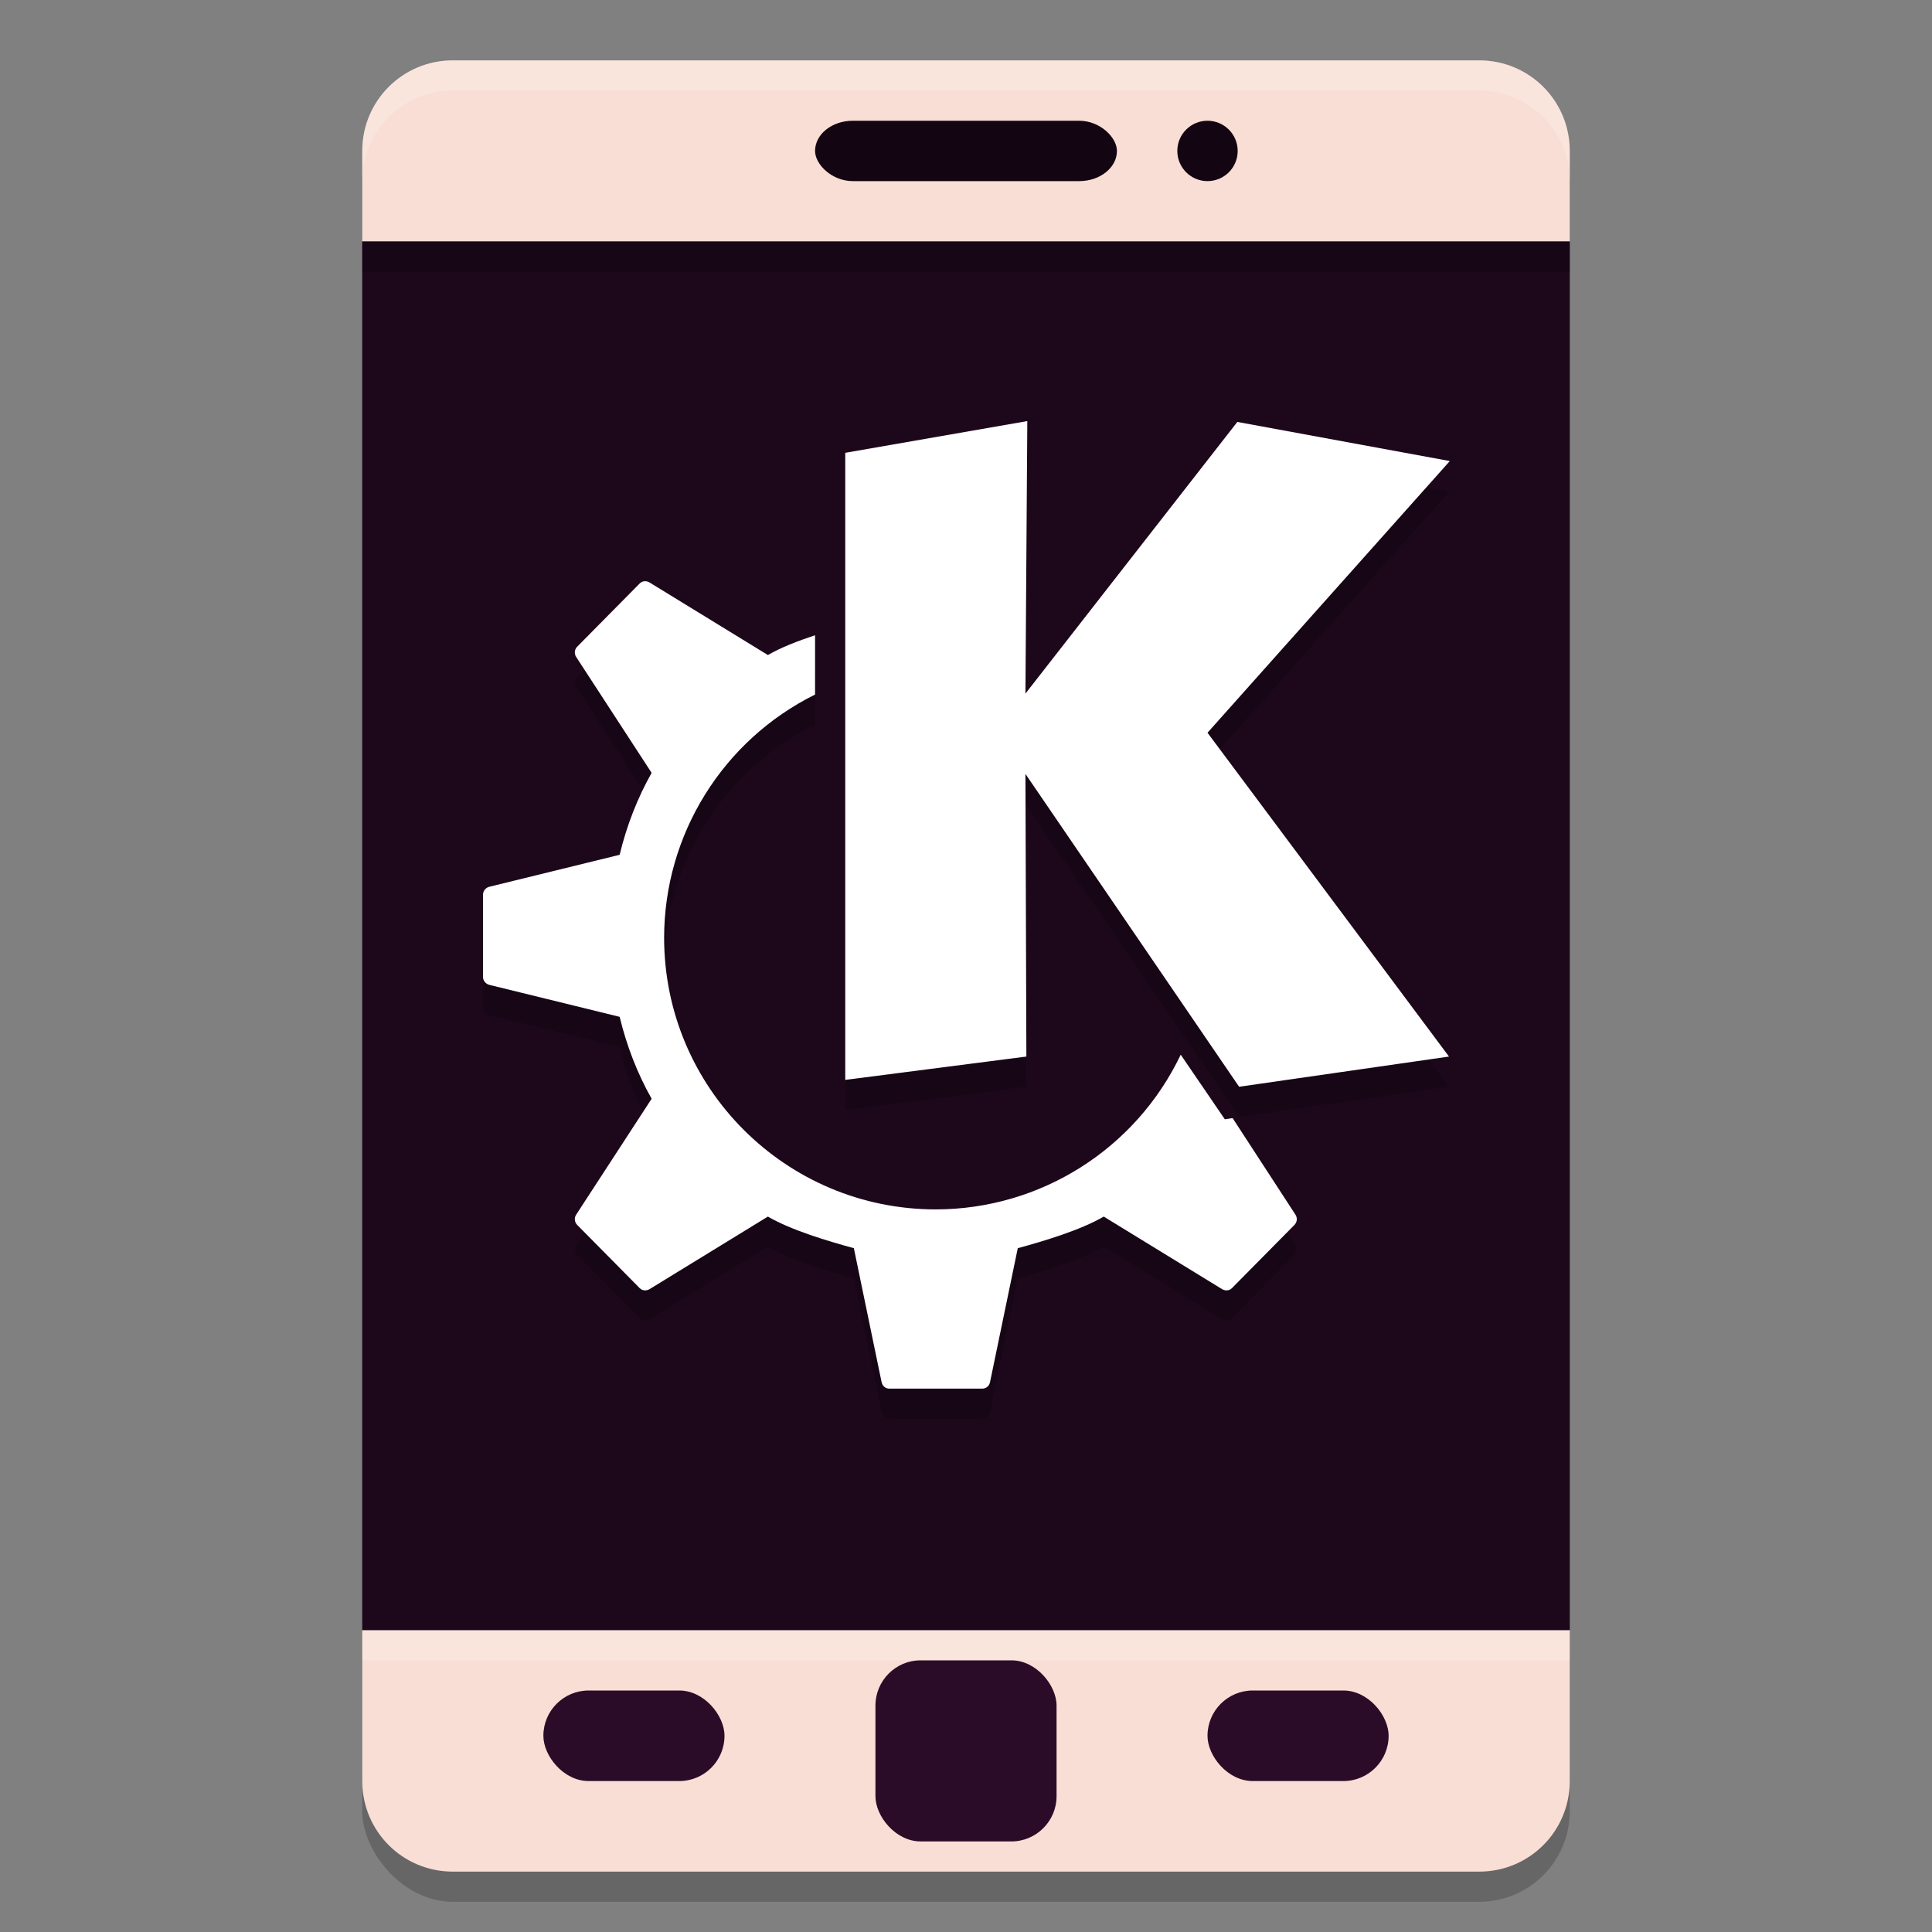<svg xmlns="http://www.w3.org/2000/svg" width="64" height="64" version="1">
 <rect width="100%" height="100%" fill="#808080" stroke="none"/>
 <rect style="opacity:0.2" width="40" height="60" x="12" y="3" rx="3" ry="3"/>
 <path style="fill:#f9ded5" d="M 15 2 C 13.338 2 12 3.338 12 5 L 12 8 L 52 8 L 52 5 C 52 3.338 50.662 2 49 2 L 15 2 z M 12 54 L 12 59 C 12 60.662 13.338 62 15 62 L 49 62 C 50.662 62 52 60.662 52 59 L 52 54 L 12 54 z"/>
 <rect style="fill:#1d081b" width="40" height="46" x="12" y="8"/>
 <rect style="fill:#130511" width="10" height="2" x="27" y="4" rx="1.25" ry="1"/>
 <path style="fill:#ffffff;opacity:0.2" d="M 15 2 C 13.338 2 12 3.338 12 5 L 12 6 C 12 4.338 13.338 3 15 3 L 49 3 C 50.662 3 52 4.338 52 6 L 52 5 C 52 3.338 50.662 2 49 2 L 15 2 z"/>
 <rect style="fill:#2b0c28" width="6" height="6" x="29" y="55" rx="1.5" ry="1.5"/>
 <rect style="fill:#2b0c28" width="6" height="3" x="40" y="56" rx="1.5" ry="1.5"/>
 <rect style="fill:#2b0c28" width="6" height="3" x="18" y="56" rx="1.5" ry="1.5"/>
 <circle style="fill:#130511" cx="40" cy="5" r="1"/>
 <path style="opacity:0.2" d="M 34.031,14.949 28,16 V 36.773 L 34,36 33.969,26.637 41.047,37 48,36 40,25.273 48.027,16.273 40.988,14.977 33.969,23.977 Z M 21.348,20.254 C 21.29,20.259 21.235,20.284 21.191,20.328 L 19.121,22.422 C 19.031,22.512 19.016,22.654 19.086,22.762 L 21.586,26.602 C 21.114,27.439 20.758,28.356 20.527,29.316 L 16.211,30.375 C 16.091,30.404 16,30.513 16,30.637 V 32 33.363 C 16,33.487 16.091,33.596 16.211,33.625 L 20.527,34.684 C 20.758,35.644 21.114,36.561 21.586,37.398 L 19.086,41.238 C 19.016,41.346 19.031,41.488 19.121,41.578 L 21.191,43.672 C 21.279,43.76 21.414,43.767 21.52,43.703 L 25.437,41.301 C 26.206,41.749 27.409,42.109 28.285,42.348 L 29.203,46.781 C 29.229,46.909 29.33,47 29.457,47 H 31 32.543 C 32.67,47 32.771,46.909 32.797,46.781 L 33.715,42.348 C 34.591,42.109 35.794,41.749 36.563,41.301 L 40.48,43.703 C 40.586,43.767 40.721,43.76 40.809,43.672 L 42.879,41.578 C 42.969,41.488 42.984,41.346 42.914,41.238 L 40.832,38.039 40.574,38.078 39.113,35.938 C 37.621,39.065 34.466,41.059 31,41.063 26.029,41.063 22,37.033 22,32.063 22.003,28.646 23.94,25.526 27,24.008 V 22.043 C 26.43,22.233 25.869,22.448 25.438,22.699 L 21.52,20.297 C 21.467,20.265 21.406,20.249 21.348,20.254 Z"/>
 <path style="fill:#ffffff" d="M 34.031,13.949 28,15 V 35.773 L 34,35 33.969,25.637 41.047,36 48,35 40,24.273 48.027,15.273 40.988,13.977 33.969,22.977 Z M 21.348,19.254 C 21.29,19.259 21.235,19.284 21.191,19.328 L 19.121,21.422 C 19.031,21.512 19.016,21.654 19.086,21.762 L 21.586,25.602 C 21.114,26.439 20.758,27.356 20.527,28.316 L 16.211,29.375 C 16.091,29.404 16,29.513 16,29.637 V 31 32.363 C 16,32.487 16.091,32.596 16.211,32.625 L 20.527,33.684 C 20.758,34.644 21.114,35.561 21.586,36.398 L 19.086,40.238 C 19.016,40.346 19.031,40.488 19.121,40.578 L 21.191,42.672 C 21.279,42.76 21.414,42.767 21.52,42.703 L 25.437,40.301 C 26.206,40.749 27.409,41.109 28.285,41.348 L 29.203,45.781 C 29.229,45.909 29.33,46 29.457,46 H 31 32.543 C 32.67,46 32.771,45.909 32.797,45.781 L 33.715,41.348 C 34.591,41.109 35.794,40.749 36.563,40.301 L 40.48,42.703 C 40.586,42.767 40.721,42.76 40.809,42.672 L 42.879,40.578 C 42.969,40.488 42.984,40.346 42.914,40.238 L 40.832,37.039 40.574,37.078 39.113,34.938 C 37.621,38.065 34.466,40.059 31,40.063 26.029,40.063 22,36.033 22,31.063 22.003,27.646 23.94,24.526 27,23.008 V 21.043 C 26.43,21.233 25.869,21.448 25.438,21.699 L 21.52,19.297 C 21.467,19.265 21.406,19.249 21.348,19.254 Z"/>
 <rect style="opacity:0.2" width="40" height="1" x="12" y="8"/>
 <rect style="opacity:0.2;fill:#ffffff" width="40" height="1" x="12" y="54"/>
</svg>
